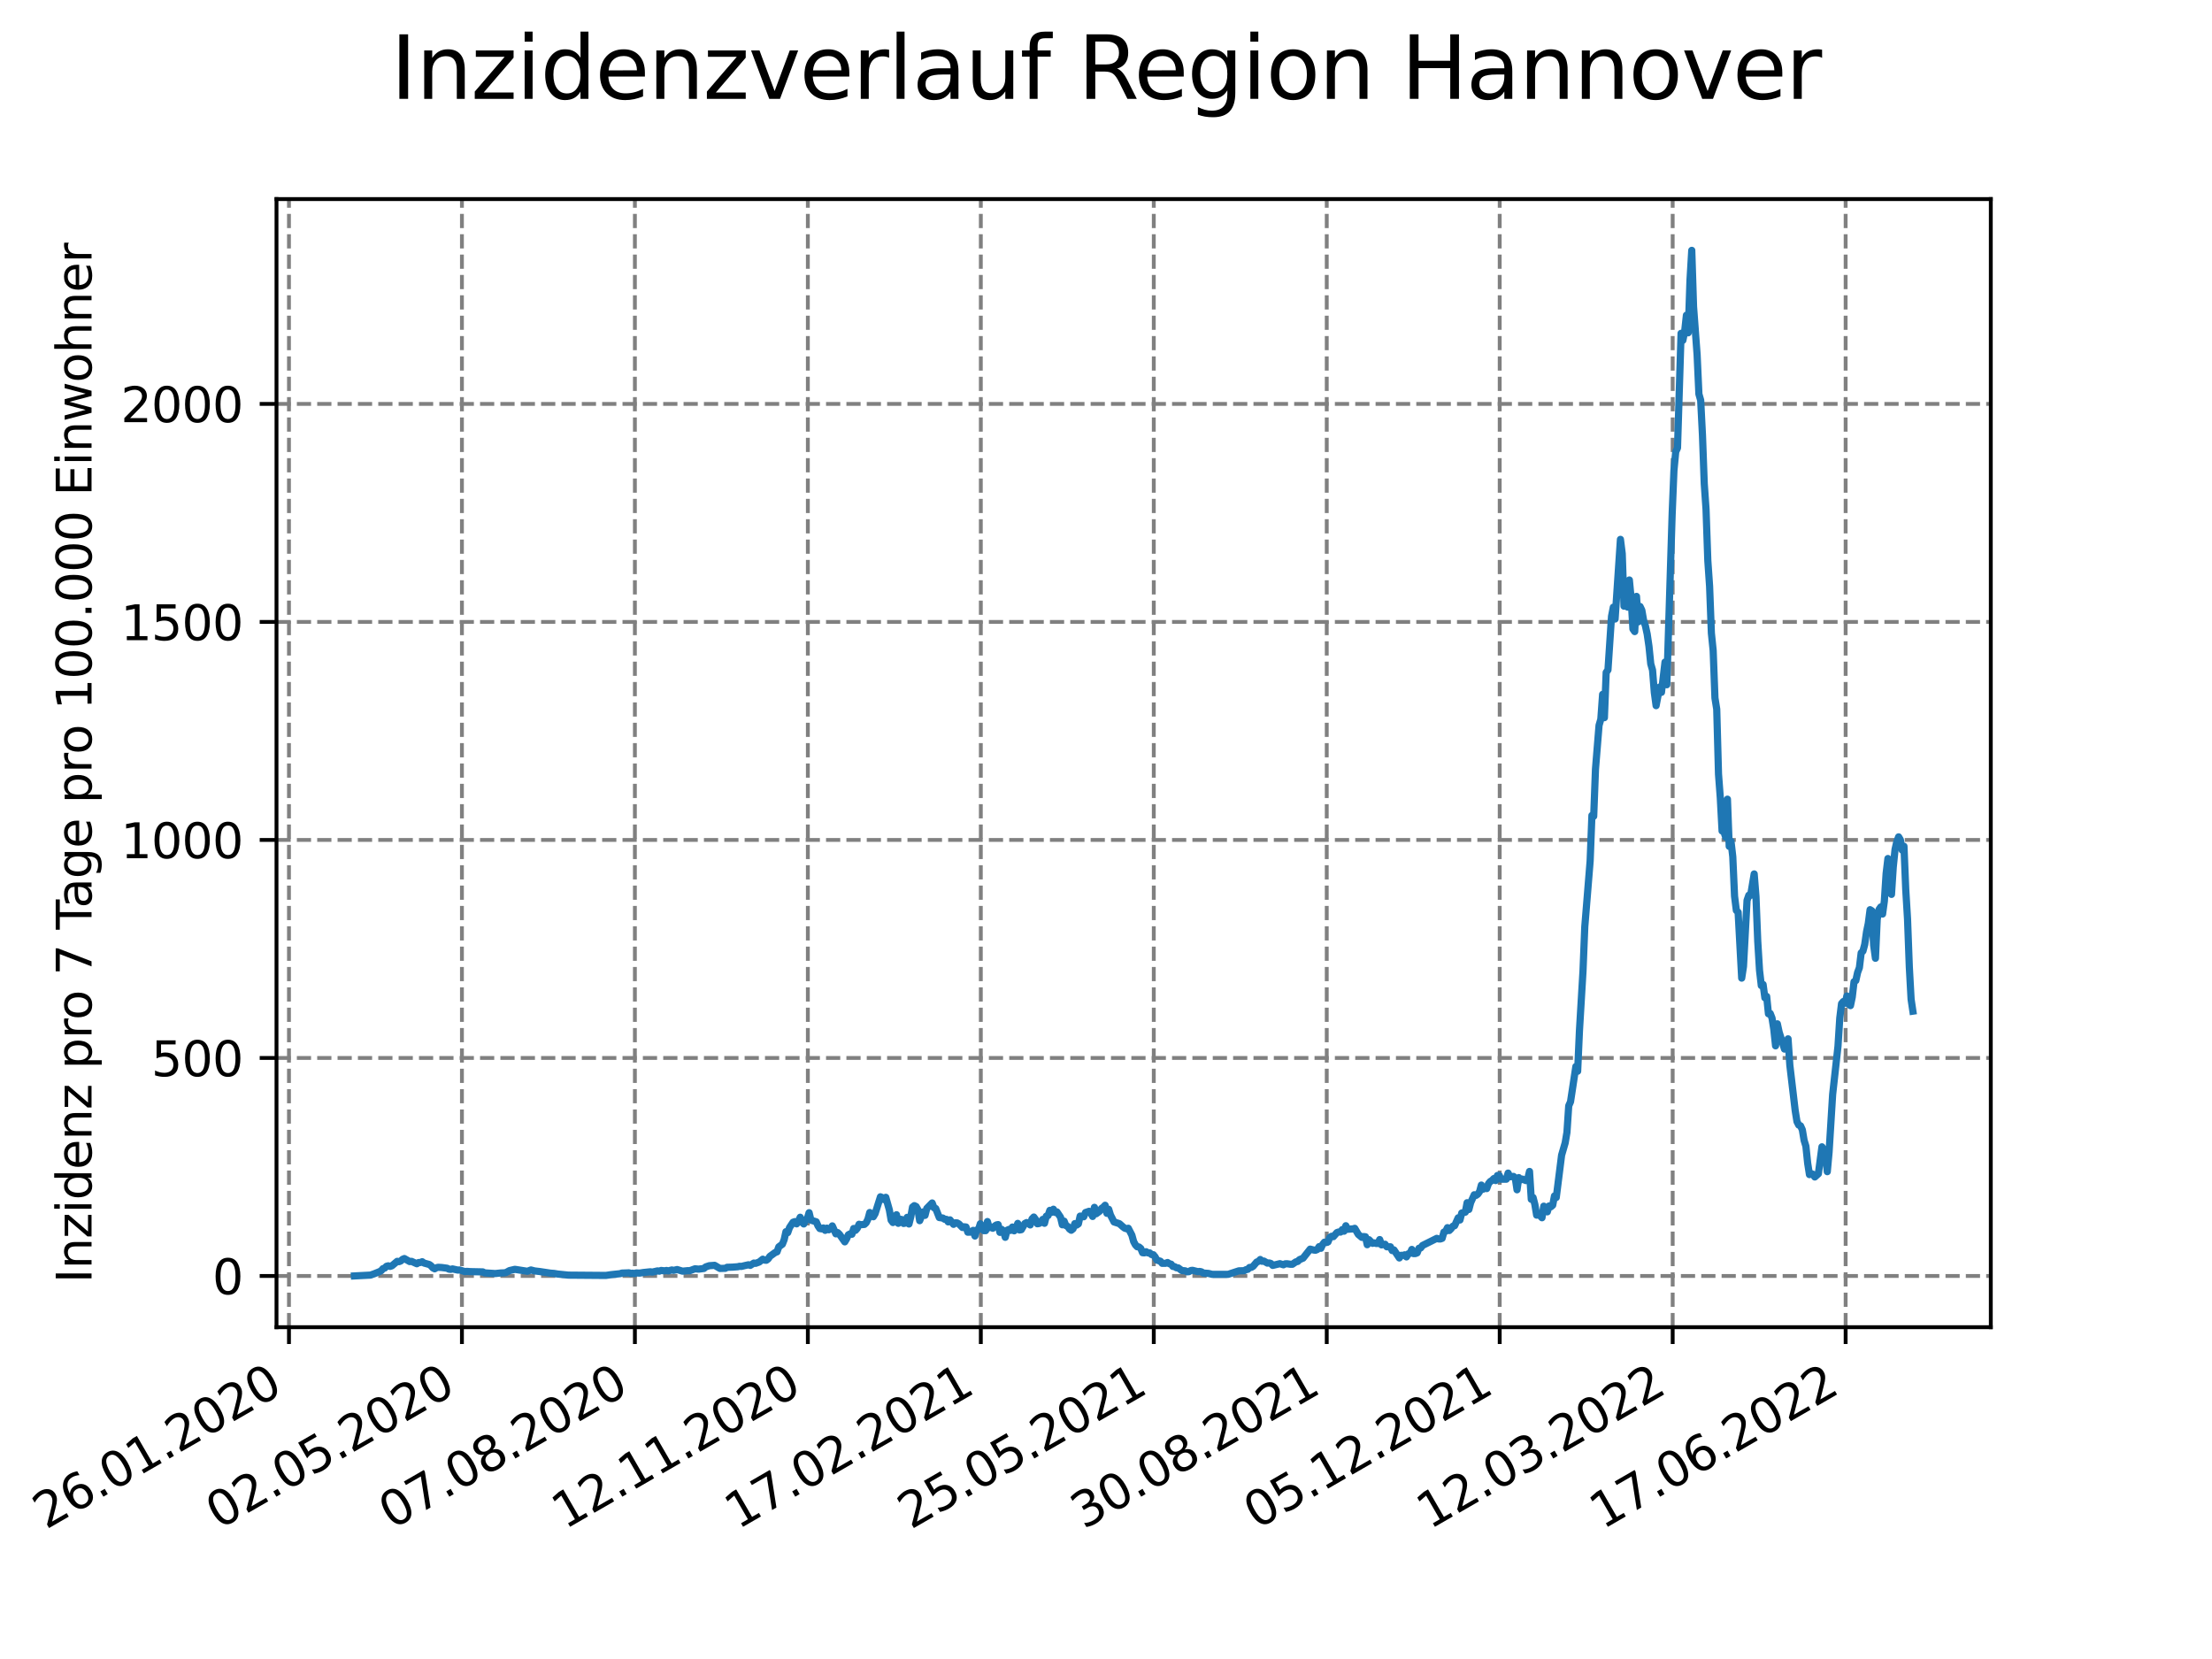 <?xml version="1.0" encoding="utf-8" standalone="no"?>
<!DOCTYPE svg PUBLIC "-//W3C//DTD SVG 1.1//EN"
  "http://www.w3.org/Graphics/SVG/1.1/DTD/svg11.dtd">
<svg xmlns:xlink="http://www.w3.org/1999/xlink" width="460.8pt" height="345.6pt" viewBox="0 0 460.8 345.6" xmlns="http://www.w3.org/2000/svg" version="1.1">
 <defs>
  <style type="text/css">*{stroke-linejoin: round; stroke-linecap: butt}</style>
 </defs>
 <g id="figure_1">
  <g id="patch_1">
   <path d="M 0 345.6 
L 460.8 345.6 
L 460.8 0 
L 0 0 
z
" style="fill: #ffffff"/>
  </g>
  <g id="axes_1">
   <g id="patch_2">
    <path d="M 57.6 276.48 
L 414.72 276.48 
L 414.72 41.472 
L 57.6 41.472 
z
" style="fill: #ffffff"/>
   </g>
   <g id="matplotlib.axis_1">
    <g id="xtick_1">
     <g id="line2d_1">
      <path d="M 60.197 276.48 
L 60.197 41.472 
" clip-path="url(#p6ad4f37c35)" style="fill: none; stroke-dasharray: 2.96,1.28; stroke-dashoffset: 0; stroke: #808080; stroke-width: 0.8"/>
     </g>
     <g id="line2d_2">
      <defs>
       <path id="m80dad4cdf8" d="M 0 0 
L 0 3.5 
" style="stroke: #000000; stroke-width: 0.8"/>
      </defs>
      <g>
       <use xlink:href="#m80dad4cdf8" x="60.197" y="276.48" style="stroke: #000000; stroke-width: 0.8"/>
      </g>
     </g>
     <g id="text_1">
      <!-- 26.01.2020 -->
      <g transform="translate(9.572 318.689)rotate(-30)scale(0.1 -0.1)">
       <defs>
        <path id="DejaVuSans-32" d="M 1228 531 
L 3431 531 
L 3431 0 
L 469 0 
L 469 531 
Q 828 903 1448 1529 
Q 2069 2156 2228 2338 
Q 2531 2678 2651 2914 
Q 2772 3150 2772 3378 
Q 2772 3750 2511 3984 
Q 2250 4219 1831 4219 
Q 1534 4219 1204 4116 
Q 875 4013 500 3803 
L 500 4441 
Q 881 4594 1212 4672 
Q 1544 4750 1819 4750 
Q 2544 4750 2975 4387 
Q 3406 4025 3406 3419 
Q 3406 3131 3298 2873 
Q 3191 2616 2906 2266 
Q 2828 2175 2409 1742 
Q 1991 1309 1228 531 
z
" transform="scale(0.016)"/>
        <path id="DejaVuSans-36" d="M 2113 2584 
Q 1688 2584 1439 2293 
Q 1191 2003 1191 1497 
Q 1191 994 1439 701 
Q 1688 409 2113 409 
Q 2538 409 2786 701 
Q 3034 994 3034 1497 
Q 3034 2003 2786 2293 
Q 2538 2584 2113 2584 
z
M 3366 4563 
L 3366 3988 
Q 3128 4100 2886 4159 
Q 2644 4219 2406 4219 
Q 1781 4219 1451 3797 
Q 1122 3375 1075 2522 
Q 1259 2794 1537 2939 
Q 1816 3084 2150 3084 
Q 2853 3084 3261 2657 
Q 3669 2231 3669 1497 
Q 3669 778 3244 343 
Q 2819 -91 2113 -91 
Q 1303 -91 875 529 
Q 447 1150 447 2328 
Q 447 3434 972 4092 
Q 1497 4750 2381 4750 
Q 2619 4750 2861 4703 
Q 3103 4656 3366 4563 
z
" transform="scale(0.016)"/>
        <path id="DejaVuSans-2e" d="M 684 794 
L 1344 794 
L 1344 0 
L 684 0 
L 684 794 
z
" transform="scale(0.016)"/>
        <path id="DejaVuSans-30" d="M 2034 4250 
Q 1547 4250 1301 3770 
Q 1056 3291 1056 2328 
Q 1056 1369 1301 889 
Q 1547 409 2034 409 
Q 2525 409 2770 889 
Q 3016 1369 3016 2328 
Q 3016 3291 2770 3770 
Q 2525 4250 2034 4250 
z
M 2034 4750 
Q 2819 4750 3233 4129 
Q 3647 3509 3647 2328 
Q 3647 1150 3233 529 
Q 2819 -91 2034 -91 
Q 1250 -91 836 529 
Q 422 1150 422 2328 
Q 422 3509 836 4129 
Q 1250 4750 2034 4750 
z
" transform="scale(0.016)"/>
        <path id="DejaVuSans-31" d="M 794 531 
L 1825 531 
L 1825 4091 
L 703 3866 
L 703 4441 
L 1819 4666 
L 2450 4666 
L 2450 531 
L 3481 531 
L 3481 0 
L 794 0 
L 794 531 
z
" transform="scale(0.016)"/>
       </defs>
       <use xlink:href="#DejaVuSans-32"/>
       <use xlink:href="#DejaVuSans-36" x="63.623"/>
       <use xlink:href="#DejaVuSans-2e" x="127.246"/>
       <use xlink:href="#DejaVuSans-30" x="159.033"/>
       <use xlink:href="#DejaVuSans-31" x="222.656"/>
       <use xlink:href="#DejaVuSans-2e" x="286.279"/>
       <use xlink:href="#DejaVuSans-32" x="318.066"/>
       <use xlink:href="#DejaVuSans-30" x="381.689"/>
       <use xlink:href="#DejaVuSans-32" x="445.312"/>
       <use xlink:href="#DejaVuSans-30" x="508.936"/>
      </g>
     </g>
    </g>
    <g id="xtick_2">
     <g id="line2d_3">
      <path d="M 96.229 276.48 
L 96.229 41.472 
" clip-path="url(#p6ad4f37c35)" style="fill: none; stroke-dasharray: 2.96,1.28; stroke-dashoffset: 0; stroke: #808080; stroke-width: 0.8"/>
     </g>
     <g id="line2d_4">
      <g>
       <use xlink:href="#m80dad4cdf8" x="96.229" y="276.48" style="stroke: #000000; stroke-width: 0.8"/>
      </g>
     </g>
     <g id="text_2">
      <!-- 02.05.2020 -->
      <g transform="translate(45.603 318.689)rotate(-30)scale(0.1 -0.1)">
       <defs>
        <path id="DejaVuSans-35" d="M 691 4666 
L 3169 4666 
L 3169 4134 
L 1269 4134 
L 1269 2991 
Q 1406 3038 1543 3061 
Q 1681 3084 1819 3084 
Q 2600 3084 3056 2656 
Q 3513 2228 3513 1497 
Q 3513 744 3044 326 
Q 2575 -91 1722 -91 
Q 1428 -91 1123 -41 
Q 819 9 494 109 
L 494 744 
Q 775 591 1075 516 
Q 1375 441 1709 441 
Q 2250 441 2565 725 
Q 2881 1009 2881 1497 
Q 2881 1984 2565 2268 
Q 2250 2553 1709 2553 
Q 1456 2553 1204 2497 
Q 953 2441 691 2322 
L 691 4666 
z
" transform="scale(0.016)"/>
       </defs>
       <use xlink:href="#DejaVuSans-30"/>
       <use xlink:href="#DejaVuSans-32" x="63.623"/>
       <use xlink:href="#DejaVuSans-2e" x="127.246"/>
       <use xlink:href="#DejaVuSans-30" x="159.033"/>
       <use xlink:href="#DejaVuSans-35" x="222.656"/>
       <use xlink:href="#DejaVuSans-2e" x="286.279"/>
       <use xlink:href="#DejaVuSans-32" x="318.066"/>
       <use xlink:href="#DejaVuSans-30" x="381.689"/>
       <use xlink:href="#DejaVuSans-32" x="445.312"/>
       <use xlink:href="#DejaVuSans-30" x="508.936"/>
      </g>
     </g>
    </g>
    <g id="xtick_3">
     <g id="line2d_5">
      <path d="M 132.26 276.48 
L 132.26 41.472 
" clip-path="url(#p6ad4f37c35)" style="fill: none; stroke-dasharray: 2.96,1.28; stroke-dashoffset: 0; stroke: #808080; stroke-width: 0.8"/>
     </g>
     <g id="line2d_6">
      <g>
       <use xlink:href="#m80dad4cdf8" x="132.26" y="276.48" style="stroke: #000000; stroke-width: 0.8"/>
      </g>
     </g>
     <g id="text_3">
      <!-- 07.08.2020 -->
      <g transform="translate(81.635 318.689)rotate(-30)scale(0.1 -0.1)">
       <defs>
        <path id="DejaVuSans-37" d="M 525 4666 
L 3525 4666 
L 3525 4397 
L 1831 0 
L 1172 0 
L 2766 4134 
L 525 4134 
L 525 4666 
z
" transform="scale(0.016)"/>
        <path id="DejaVuSans-38" d="M 2034 2216 
Q 1584 2216 1326 1975 
Q 1069 1734 1069 1313 
Q 1069 891 1326 650 
Q 1584 409 2034 409 
Q 2484 409 2743 651 
Q 3003 894 3003 1313 
Q 3003 1734 2745 1975 
Q 2488 2216 2034 2216 
z
M 1403 2484 
Q 997 2584 770 2862 
Q 544 3141 544 3541 
Q 544 4100 942 4425 
Q 1341 4750 2034 4750 
Q 2731 4750 3128 4425 
Q 3525 4100 3525 3541 
Q 3525 3141 3298 2862 
Q 3072 2584 2669 2484 
Q 3125 2378 3379 2068 
Q 3634 1759 3634 1313 
Q 3634 634 3220 271 
Q 2806 -91 2034 -91 
Q 1263 -91 848 271 
Q 434 634 434 1313 
Q 434 1759 690 2068 
Q 947 2378 1403 2484 
z
M 1172 3481 
Q 1172 3119 1398 2916 
Q 1625 2713 2034 2713 
Q 2441 2713 2670 2916 
Q 2900 3119 2900 3481 
Q 2900 3844 2670 4047 
Q 2441 4250 2034 4250 
Q 1625 4250 1398 4047 
Q 1172 3844 1172 3481 
z
" transform="scale(0.016)"/>
       </defs>
       <use xlink:href="#DejaVuSans-30"/>
       <use xlink:href="#DejaVuSans-37" x="63.623"/>
       <use xlink:href="#DejaVuSans-2e" x="127.246"/>
       <use xlink:href="#DejaVuSans-30" x="159.033"/>
       <use xlink:href="#DejaVuSans-38" x="222.656"/>
       <use xlink:href="#DejaVuSans-2e" x="286.279"/>
       <use xlink:href="#DejaVuSans-32" x="318.066"/>
       <use xlink:href="#DejaVuSans-30" x="381.689"/>
       <use xlink:href="#DejaVuSans-32" x="445.312"/>
       <use xlink:href="#DejaVuSans-30" x="508.936"/>
      </g>
     </g>
    </g>
    <g id="xtick_4">
     <g id="line2d_7">
      <path d="M 168.291 276.48 
L 168.291 41.472 
" clip-path="url(#p6ad4f37c35)" style="fill: none; stroke-dasharray: 2.96,1.28; stroke-dashoffset: 0; stroke: #808080; stroke-width: 0.8"/>
     </g>
     <g id="line2d_8">
      <g>
       <use xlink:href="#m80dad4cdf8" x="168.291" y="276.48" style="stroke: #000000; stroke-width: 0.8"/>
      </g>
     </g>
     <g id="text_4">
      <!-- 12.11.2020 -->
      <g transform="translate(117.666 318.689)rotate(-30)scale(0.1 -0.1)">
       <use xlink:href="#DejaVuSans-31"/>
       <use xlink:href="#DejaVuSans-32" x="63.623"/>
       <use xlink:href="#DejaVuSans-2e" x="127.246"/>
       <use xlink:href="#DejaVuSans-31" x="159.033"/>
       <use xlink:href="#DejaVuSans-31" x="222.656"/>
       <use xlink:href="#DejaVuSans-2e" x="286.279"/>
       <use xlink:href="#DejaVuSans-32" x="318.066"/>
       <use xlink:href="#DejaVuSans-30" x="381.689"/>
       <use xlink:href="#DejaVuSans-32" x="445.312"/>
       <use xlink:href="#DejaVuSans-30" x="508.936"/>
      </g>
     </g>
    </g>
    <g id="xtick_5">
     <g id="line2d_9">
      <path d="M 204.323 276.48 
L 204.323 41.472 
" clip-path="url(#p6ad4f37c35)" style="fill: none; stroke-dasharray: 2.96,1.28; stroke-dashoffset: 0; stroke: #808080; stroke-width: 0.8"/>
     </g>
     <g id="line2d_10">
      <g>
       <use xlink:href="#m80dad4cdf8" x="204.323" y="276.48" style="stroke: #000000; stroke-width: 0.8"/>
      </g>
     </g>
     <g id="text_5">
      <!-- 17.02.2021 -->
      <g transform="translate(153.698 318.689)rotate(-30)scale(0.1 -0.1)">
       <use xlink:href="#DejaVuSans-31"/>
       <use xlink:href="#DejaVuSans-37" x="63.623"/>
       <use xlink:href="#DejaVuSans-2e" x="127.246"/>
       <use xlink:href="#DejaVuSans-30" x="159.033"/>
       <use xlink:href="#DejaVuSans-32" x="222.656"/>
       <use xlink:href="#DejaVuSans-2e" x="286.279"/>
       <use xlink:href="#DejaVuSans-32" x="318.066"/>
       <use xlink:href="#DejaVuSans-30" x="381.689"/>
       <use xlink:href="#DejaVuSans-32" x="445.312"/>
       <use xlink:href="#DejaVuSans-31" x="508.936"/>
      </g>
     </g>
    </g>
    <g id="xtick_6">
     <g id="line2d_11">
      <path d="M 240.354 276.48 
L 240.354 41.472 
" clip-path="url(#p6ad4f37c35)" style="fill: none; stroke-dasharray: 2.96,1.28; stroke-dashoffset: 0; stroke: #808080; stroke-width: 0.8"/>
     </g>
     <g id="line2d_12">
      <g>
       <use xlink:href="#m80dad4cdf8" x="240.354" y="276.48" style="stroke: #000000; stroke-width: 0.8"/>
      </g>
     </g>
     <g id="text_6">
      <!-- 25.05.2021 -->
      <g transform="translate(189.729 318.689)rotate(-30)scale(0.1 -0.1)">
       <use xlink:href="#DejaVuSans-32"/>
       <use xlink:href="#DejaVuSans-35" x="63.623"/>
       <use xlink:href="#DejaVuSans-2e" x="127.246"/>
       <use xlink:href="#DejaVuSans-30" x="159.033"/>
       <use xlink:href="#DejaVuSans-35" x="222.656"/>
       <use xlink:href="#DejaVuSans-2e" x="286.279"/>
       <use xlink:href="#DejaVuSans-32" x="318.066"/>
       <use xlink:href="#DejaVuSans-30" x="381.689"/>
       <use xlink:href="#DejaVuSans-32" x="445.312"/>
       <use xlink:href="#DejaVuSans-31" x="508.936"/>
      </g>
     </g>
    </g>
    <g id="xtick_7">
     <g id="line2d_13">
      <path d="M 276.386 276.48 
L 276.386 41.472 
" clip-path="url(#p6ad4f37c35)" style="fill: none; stroke-dasharray: 2.96,1.28; stroke-dashoffset: 0; stroke: #808080; stroke-width: 0.8"/>
     </g>
     <g id="line2d_14">
      <g>
       <use xlink:href="#m80dad4cdf8" x="276.386" y="276.48" style="stroke: #000000; stroke-width: 0.8"/>
      </g>
     </g>
     <g id="text_7">
      <!-- 30.08.2021 -->
      <g transform="translate(225.761 318.689)rotate(-30)scale(0.1 -0.1)">
       <defs>
        <path id="DejaVuSans-33" d="M 2597 2516 
Q 3050 2419 3304 2112 
Q 3559 1806 3559 1356 
Q 3559 666 3084 287 
Q 2609 -91 1734 -91 
Q 1441 -91 1130 -33 
Q 819 25 488 141 
L 488 750 
Q 750 597 1062 519 
Q 1375 441 1716 441 
Q 2309 441 2620 675 
Q 2931 909 2931 1356 
Q 2931 1769 2642 2001 
Q 2353 2234 1838 2234 
L 1294 2234 
L 1294 2753 
L 1863 2753 
Q 2328 2753 2575 2939 
Q 2822 3125 2822 3475 
Q 2822 3834 2567 4026 
Q 2313 4219 1838 4219 
Q 1578 4219 1281 4162 
Q 984 4106 628 3988 
L 628 4550 
Q 988 4650 1302 4700 
Q 1616 4750 1894 4750 
Q 2613 4750 3031 4423 
Q 3450 4097 3450 3541 
Q 3450 3153 3228 2886 
Q 3006 2619 2597 2516 
z
" transform="scale(0.016)"/>
       </defs>
       <use xlink:href="#DejaVuSans-33"/>
       <use xlink:href="#DejaVuSans-30" x="63.623"/>
       <use xlink:href="#DejaVuSans-2e" x="127.246"/>
       <use xlink:href="#DejaVuSans-30" x="159.033"/>
       <use xlink:href="#DejaVuSans-38" x="222.656"/>
       <use xlink:href="#DejaVuSans-2e" x="286.279"/>
       <use xlink:href="#DejaVuSans-32" x="318.066"/>
       <use xlink:href="#DejaVuSans-30" x="381.689"/>
       <use xlink:href="#DejaVuSans-32" x="445.312"/>
       <use xlink:href="#DejaVuSans-31" x="508.936"/>
      </g>
     </g>
    </g>
    <g id="xtick_8">
     <g id="line2d_15">
      <path d="M 312.417 276.48 
L 312.417 41.472 
" clip-path="url(#p6ad4f37c35)" style="fill: none; stroke-dasharray: 2.96,1.28; stroke-dashoffset: 0; stroke: #808080; stroke-width: 0.8"/>
     </g>
     <g id="line2d_16">
      <g>
       <use xlink:href="#m80dad4cdf8" x="312.417" y="276.48" style="stroke: #000000; stroke-width: 0.8"/>
      </g>
     </g>
     <g id="text_8">
      <!-- 05.12.2021 -->
      <g transform="translate(261.792 318.689)rotate(-30)scale(0.1 -0.1)">
       <use xlink:href="#DejaVuSans-30"/>
       <use xlink:href="#DejaVuSans-35" x="63.623"/>
       <use xlink:href="#DejaVuSans-2e" x="127.246"/>
       <use xlink:href="#DejaVuSans-31" x="159.033"/>
       <use xlink:href="#DejaVuSans-32" x="222.656"/>
       <use xlink:href="#DejaVuSans-2e" x="286.279"/>
       <use xlink:href="#DejaVuSans-32" x="318.066"/>
       <use xlink:href="#DejaVuSans-30" x="381.689"/>
       <use xlink:href="#DejaVuSans-32" x="445.312"/>
       <use xlink:href="#DejaVuSans-31" x="508.936"/>
      </g>
     </g>
    </g>
    <g id="xtick_9">
     <g id="line2d_17">
      <path d="M 348.449 276.48 
L 348.449 41.472 
" clip-path="url(#p6ad4f37c35)" style="fill: none; stroke-dasharray: 2.96,1.28; stroke-dashoffset: 0; stroke: #808080; stroke-width: 0.8"/>
     </g>
     <g id="line2d_18">
      <g>
       <use xlink:href="#m80dad4cdf8" x="348.449" y="276.48" style="stroke: #000000; stroke-width: 0.8"/>
      </g>
     </g>
     <g id="text_9">
      <!-- 12.03.2022 -->
      <g transform="translate(297.824 318.689)rotate(-30)scale(0.1 -0.1)">
       <use xlink:href="#DejaVuSans-31"/>
       <use xlink:href="#DejaVuSans-32" x="63.623"/>
       <use xlink:href="#DejaVuSans-2e" x="127.246"/>
       <use xlink:href="#DejaVuSans-30" x="159.033"/>
       <use xlink:href="#DejaVuSans-33" x="222.656"/>
       <use xlink:href="#DejaVuSans-2e" x="286.279"/>
       <use xlink:href="#DejaVuSans-32" x="318.066"/>
       <use xlink:href="#DejaVuSans-30" x="381.689"/>
       <use xlink:href="#DejaVuSans-32" x="445.312"/>
       <use xlink:href="#DejaVuSans-32" x="508.936"/>
      </g>
     </g>
    </g>
    <g id="xtick_10">
     <g id="line2d_19">
      <path d="M 384.48 276.48 
L 384.48 41.472 
" clip-path="url(#p6ad4f37c35)" style="fill: none; stroke-dasharray: 2.96,1.28; stroke-dashoffset: 0; stroke: #808080; stroke-width: 0.8"/>
     </g>
     <g id="line2d_20">
      <g>
       <use xlink:href="#m80dad4cdf8" x="384.48" y="276.48" style="stroke: #000000; stroke-width: 0.8"/>
      </g>
     </g>
     <g id="text_10">
      <!-- 17.06.2022 -->
      <g transform="translate(333.855 318.689)rotate(-30)scale(0.1 -0.1)">
       <use xlink:href="#DejaVuSans-31"/>
       <use xlink:href="#DejaVuSans-37" x="63.623"/>
       <use xlink:href="#DejaVuSans-2e" x="127.246"/>
       <use xlink:href="#DejaVuSans-30" x="159.033"/>
       <use xlink:href="#DejaVuSans-36" x="222.656"/>
       <use xlink:href="#DejaVuSans-2e" x="286.279"/>
       <use xlink:href="#DejaVuSans-32" x="318.066"/>
       <use xlink:href="#DejaVuSans-30" x="381.689"/>
       <use xlink:href="#DejaVuSans-32" x="445.312"/>
       <use xlink:href="#DejaVuSans-32" x="508.936"/>
      </g>
     </g>
    </g>
   </g>
   <g id="matplotlib.axis_2">
    <g id="ytick_1">
     <g id="line2d_21">
      <path d="M 57.6 265.806 
L 414.72 265.806 
" clip-path="url(#p6ad4f37c35)" style="fill: none; stroke-dasharray: 2.96,1.28; stroke-dashoffset: 0; stroke: #808080; stroke-width: 0.8"/>
     </g>
     <g id="line2d_22">
      <defs>
       <path id="md958398241" d="M 0 0 
L -3.5 0 
" style="stroke: #000000; stroke-width: 0.8"/>
      </defs>
      <g>
       <use xlink:href="#md958398241" x="57.6" y="265.806" style="stroke: #000000; stroke-width: 0.8"/>
      </g>
     </g>
     <g id="text_11">
      <!-- 0 -->
      <g transform="translate(44.237 269.605)scale(0.1 -0.1)">
       <use xlink:href="#DejaVuSans-30"/>
      </g>
     </g>
    </g>
    <g id="ytick_2">
     <g id="line2d_23">
      <path d="M 57.6 220.391 
L 414.72 220.391 
" clip-path="url(#p6ad4f37c35)" style="fill: none; stroke-dasharray: 2.96,1.28; stroke-dashoffset: 0; stroke: #808080; stroke-width: 0.8"/>
     </g>
     <g id="line2d_24">
      <g>
       <use xlink:href="#md958398241" x="57.6" y="220.391" style="stroke: #000000; stroke-width: 0.8"/>
      </g>
     </g>
     <g id="text_12">
      <!-- 500 -->
      <g transform="translate(31.512 224.19)scale(0.1 -0.1)">
       <use xlink:href="#DejaVuSans-35"/>
       <use xlink:href="#DejaVuSans-30" x="63.623"/>
       <use xlink:href="#DejaVuSans-30" x="127.246"/>
      </g>
     </g>
    </g>
    <g id="ytick_3">
     <g id="line2d_25">
      <path d="M 57.6 174.976 
L 414.72 174.976 
" clip-path="url(#p6ad4f37c35)" style="fill: none; stroke-dasharray: 2.96,1.28; stroke-dashoffset: 0; stroke: #808080; stroke-width: 0.8"/>
     </g>
     <g id="line2d_26">
      <g>
       <use xlink:href="#md958398241" x="57.6" y="174.976" style="stroke: #000000; stroke-width: 0.8"/>
      </g>
     </g>
     <g id="text_13">
      <!-- 1000 -->
      <g transform="translate(25.15 178.776)scale(0.1 -0.1)">
       <use xlink:href="#DejaVuSans-31"/>
       <use xlink:href="#DejaVuSans-30" x="63.623"/>
       <use xlink:href="#DejaVuSans-30" x="127.246"/>
       <use xlink:href="#DejaVuSans-30" x="190.869"/>
      </g>
     </g>
    </g>
    <g id="ytick_4">
     <g id="line2d_27">
      <path d="M 57.6 129.562 
L 414.72 129.562 
" clip-path="url(#p6ad4f37c35)" style="fill: none; stroke-dasharray: 2.96,1.28; stroke-dashoffset: 0; stroke: #808080; stroke-width: 0.8"/>
     </g>
     <g id="line2d_28">
      <g>
       <use xlink:href="#md958398241" x="57.6" y="129.562" style="stroke: #000000; stroke-width: 0.8"/>
      </g>
     </g>
     <g id="text_14">
      <!-- 1500 -->
      <g transform="translate(25.15 133.361)scale(0.1 -0.1)">
       <use xlink:href="#DejaVuSans-31"/>
       <use xlink:href="#DejaVuSans-35" x="63.623"/>
       <use xlink:href="#DejaVuSans-30" x="127.246"/>
       <use xlink:href="#DejaVuSans-30" x="190.869"/>
      </g>
     </g>
    </g>
    <g id="ytick_5">
     <g id="line2d_29">
      <path d="M 57.6 84.147 
L 414.72 84.147 
" clip-path="url(#p6ad4f37c35)" style="fill: none; stroke-dasharray: 2.96,1.28; stroke-dashoffset: 0; stroke: #808080; stroke-width: 0.8"/>
     </g>
     <g id="line2d_30">
      <g>
       <use xlink:href="#md958398241" x="57.6" y="84.147" style="stroke: #000000; stroke-width: 0.8"/>
      </g>
     </g>
     <g id="text_15">
      <!-- 2000 -->
      <g transform="translate(25.15 87.946)scale(0.1 -0.1)">
       <use xlink:href="#DejaVuSans-32"/>
       <use xlink:href="#DejaVuSans-30" x="63.623"/>
       <use xlink:href="#DejaVuSans-30" x="127.246"/>
       <use xlink:href="#DejaVuSans-30" x="190.869"/>
      </g>
     </g>
    </g>
    <g id="text_16">
     <!-- Inzidenz pro 7 Tage pro 100.000 Einwohner -->
     <g transform="translate(19.07 267.301)rotate(-90)scale(0.1 -0.1)">
      <defs>
       <path id="DejaVuSans-49" d="M 628 4666 
L 1259 4666 
L 1259 0 
L 628 0 
L 628 4666 
z
" transform="scale(0.016)"/>
       <path id="DejaVuSans-6e" d="M 3513 2113 
L 3513 0 
L 2938 0 
L 2938 2094 
Q 2938 2591 2744 2837 
Q 2550 3084 2163 3084 
Q 1697 3084 1428 2787 
Q 1159 2491 1159 1978 
L 1159 0 
L 581 0 
L 581 3500 
L 1159 3500 
L 1159 2956 
Q 1366 3272 1645 3428 
Q 1925 3584 2291 3584 
Q 2894 3584 3203 3211 
Q 3513 2838 3513 2113 
z
" transform="scale(0.016)"/>
       <path id="DejaVuSans-7a" d="M 353 3500 
L 3084 3500 
L 3084 2975 
L 922 459 
L 3084 459 
L 3084 0 
L 275 0 
L 275 525 
L 2438 3041 
L 353 3041 
L 353 3500 
z
" transform="scale(0.016)"/>
       <path id="DejaVuSans-69" d="M 603 3500 
L 1178 3500 
L 1178 0 
L 603 0 
L 603 3500 
z
M 603 4863 
L 1178 4863 
L 1178 4134 
L 603 4134 
L 603 4863 
z
" transform="scale(0.016)"/>
       <path id="DejaVuSans-64" d="M 2906 2969 
L 2906 4863 
L 3481 4863 
L 3481 0 
L 2906 0 
L 2906 525 
Q 2725 213 2448 61 
Q 2172 -91 1784 -91 
Q 1150 -91 751 415 
Q 353 922 353 1747 
Q 353 2572 751 3078 
Q 1150 3584 1784 3584 
Q 2172 3584 2448 3432 
Q 2725 3281 2906 2969 
z
M 947 1747 
Q 947 1113 1208 752 
Q 1469 391 1925 391 
Q 2381 391 2643 752 
Q 2906 1113 2906 1747 
Q 2906 2381 2643 2742 
Q 2381 3103 1925 3103 
Q 1469 3103 1208 2742 
Q 947 2381 947 1747 
z
" transform="scale(0.016)"/>
       <path id="DejaVuSans-65" d="M 3597 1894 
L 3597 1613 
L 953 1613 
Q 991 1019 1311 708 
Q 1631 397 2203 397 
Q 2534 397 2845 478 
Q 3156 559 3463 722 
L 3463 178 
Q 3153 47 2828 -22 
Q 2503 -91 2169 -91 
Q 1331 -91 842 396 
Q 353 884 353 1716 
Q 353 2575 817 3079 
Q 1281 3584 2069 3584 
Q 2775 3584 3186 3129 
Q 3597 2675 3597 1894 
z
M 3022 2063 
Q 3016 2534 2758 2815 
Q 2500 3097 2075 3097 
Q 1594 3097 1305 2825 
Q 1016 2553 972 2059 
L 3022 2063 
z
" transform="scale(0.016)"/>
       <path id="DejaVuSans-20" transform="scale(0.016)"/>
       <path id="DejaVuSans-70" d="M 1159 525 
L 1159 -1331 
L 581 -1331 
L 581 3500 
L 1159 3500 
L 1159 2969 
Q 1341 3281 1617 3432 
Q 1894 3584 2278 3584 
Q 2916 3584 3314 3078 
Q 3713 2572 3713 1747 
Q 3713 922 3314 415 
Q 2916 -91 2278 -91 
Q 1894 -91 1617 61 
Q 1341 213 1159 525 
z
M 3116 1747 
Q 3116 2381 2855 2742 
Q 2594 3103 2138 3103 
Q 1681 3103 1420 2742 
Q 1159 2381 1159 1747 
Q 1159 1113 1420 752 
Q 1681 391 2138 391 
Q 2594 391 2855 752 
Q 3116 1113 3116 1747 
z
" transform="scale(0.016)"/>
       <path id="DejaVuSans-72" d="M 2631 2963 
Q 2534 3019 2420 3045 
Q 2306 3072 2169 3072 
Q 1681 3072 1420 2755 
Q 1159 2438 1159 1844 
L 1159 0 
L 581 0 
L 581 3500 
L 1159 3500 
L 1159 2956 
Q 1341 3275 1631 3429 
Q 1922 3584 2338 3584 
Q 2397 3584 2469 3576 
Q 2541 3569 2628 3553 
L 2631 2963 
z
" transform="scale(0.016)"/>
       <path id="DejaVuSans-6f" d="M 1959 3097 
Q 1497 3097 1228 2736 
Q 959 2375 959 1747 
Q 959 1119 1226 758 
Q 1494 397 1959 397 
Q 2419 397 2687 759 
Q 2956 1122 2956 1747 
Q 2956 2369 2687 2733 
Q 2419 3097 1959 3097 
z
M 1959 3584 
Q 2709 3584 3137 3096 
Q 3566 2609 3566 1747 
Q 3566 888 3137 398 
Q 2709 -91 1959 -91 
Q 1206 -91 779 398 
Q 353 888 353 1747 
Q 353 2609 779 3096 
Q 1206 3584 1959 3584 
z
" transform="scale(0.016)"/>
       <path id="DejaVuSans-54" d="M -19 4666 
L 3928 4666 
L 3928 4134 
L 2272 4134 
L 2272 0 
L 1638 0 
L 1638 4134 
L -19 4134 
L -19 4666 
z
" transform="scale(0.016)"/>
       <path id="DejaVuSans-61" d="M 2194 1759 
Q 1497 1759 1228 1600 
Q 959 1441 959 1056 
Q 959 750 1161 570 
Q 1363 391 1709 391 
Q 2188 391 2477 730 
Q 2766 1069 2766 1631 
L 2766 1759 
L 2194 1759 
z
M 3341 1997 
L 3341 0 
L 2766 0 
L 2766 531 
Q 2569 213 2275 61 
Q 1981 -91 1556 -91 
Q 1019 -91 701 211 
Q 384 513 384 1019 
Q 384 1609 779 1909 
Q 1175 2209 1959 2209 
L 2766 2209 
L 2766 2266 
Q 2766 2663 2505 2880 
Q 2244 3097 1772 3097 
Q 1472 3097 1187 3025 
Q 903 2953 641 2809 
L 641 3341 
Q 956 3463 1253 3523 
Q 1550 3584 1831 3584 
Q 2591 3584 2966 3190 
Q 3341 2797 3341 1997 
z
" transform="scale(0.016)"/>
       <path id="DejaVuSans-67" d="M 2906 1791 
Q 2906 2416 2648 2759 
Q 2391 3103 1925 3103 
Q 1463 3103 1205 2759 
Q 947 2416 947 1791 
Q 947 1169 1205 825 
Q 1463 481 1925 481 
Q 2391 481 2648 825 
Q 2906 1169 2906 1791 
z
M 3481 434 
Q 3481 -459 3084 -895 
Q 2688 -1331 1869 -1331 
Q 1566 -1331 1297 -1286 
Q 1028 -1241 775 -1147 
L 775 -588 
Q 1028 -725 1275 -790 
Q 1522 -856 1778 -856 
Q 2344 -856 2625 -561 
Q 2906 -266 2906 331 
L 2906 616 
Q 2728 306 2450 153 
Q 2172 0 1784 0 
Q 1141 0 747 490 
Q 353 981 353 1791 
Q 353 2603 747 3093 
Q 1141 3584 1784 3584 
Q 2172 3584 2450 3431 
Q 2728 3278 2906 2969 
L 2906 3500 
L 3481 3500 
L 3481 434 
z
" transform="scale(0.016)"/>
       <path id="DejaVuSans-45" d="M 628 4666 
L 3578 4666 
L 3578 4134 
L 1259 4134 
L 1259 2753 
L 3481 2753 
L 3481 2222 
L 1259 2222 
L 1259 531 
L 3634 531 
L 3634 0 
L 628 0 
L 628 4666 
z
" transform="scale(0.016)"/>
       <path id="DejaVuSans-77" d="M 269 3500 
L 844 3500 
L 1563 769 
L 2278 3500 
L 2956 3500 
L 3675 769 
L 4391 3500 
L 4966 3500 
L 4050 0 
L 3372 0 
L 2619 2869 
L 1863 0 
L 1184 0 
L 269 3500 
z
" transform="scale(0.016)"/>
       <path id="DejaVuSans-68" d="M 3513 2113 
L 3513 0 
L 2938 0 
L 2938 2094 
Q 2938 2591 2744 2837 
Q 2550 3084 2163 3084 
Q 1697 3084 1428 2787 
Q 1159 2491 1159 1978 
L 1159 0 
L 581 0 
L 581 4863 
L 1159 4863 
L 1159 2956 
Q 1366 3272 1645 3428 
Q 1925 3584 2291 3584 
Q 2894 3584 3203 3211 
Q 3513 2838 3513 2113 
z
" transform="scale(0.016)"/>
      </defs>
      <use xlink:href="#DejaVuSans-49"/>
      <use xlink:href="#DejaVuSans-6e" x="29.492"/>
      <use xlink:href="#DejaVuSans-7a" x="92.871"/>
      <use xlink:href="#DejaVuSans-69" x="145.361"/>
      <use xlink:href="#DejaVuSans-64" x="173.145"/>
      <use xlink:href="#DejaVuSans-65" x="236.621"/>
      <use xlink:href="#DejaVuSans-6e" x="298.145"/>
      <use xlink:href="#DejaVuSans-7a" x="361.523"/>
      <use xlink:href="#DejaVuSans-20" x="414.014"/>
      <use xlink:href="#DejaVuSans-70" x="445.801"/>
      <use xlink:href="#DejaVuSans-72" x="509.277"/>
      <use xlink:href="#DejaVuSans-6f" x="548.141"/>
      <use xlink:href="#DejaVuSans-20" x="609.322"/>
      <use xlink:href="#DejaVuSans-37" x="641.109"/>
      <use xlink:href="#DejaVuSans-20" x="704.732"/>
      <use xlink:href="#DejaVuSans-54" x="736.52"/>
      <use xlink:href="#DejaVuSans-61" x="781.104"/>
      <use xlink:href="#DejaVuSans-67" x="842.383"/>
      <use xlink:href="#DejaVuSans-65" x="905.859"/>
      <use xlink:href="#DejaVuSans-20" x="967.383"/>
      <use xlink:href="#DejaVuSans-70" x="999.17"/>
      <use xlink:href="#DejaVuSans-72" x="1062.646"/>
      <use xlink:href="#DejaVuSans-6f" x="1101.51"/>
      <use xlink:href="#DejaVuSans-20" x="1162.691"/>
      <use xlink:href="#DejaVuSans-31" x="1194.479"/>
      <use xlink:href="#DejaVuSans-30" x="1258.102"/>
      <use xlink:href="#DejaVuSans-30" x="1321.725"/>
      <use xlink:href="#DejaVuSans-2e" x="1385.348"/>
      <use xlink:href="#DejaVuSans-30" x="1417.135"/>
      <use xlink:href="#DejaVuSans-30" x="1480.758"/>
      <use xlink:href="#DejaVuSans-30" x="1544.381"/>
      <use xlink:href="#DejaVuSans-20" x="1608.004"/>
      <use xlink:href="#DejaVuSans-45" x="1639.791"/>
      <use xlink:href="#DejaVuSans-69" x="1702.975"/>
      <use xlink:href="#DejaVuSans-6e" x="1730.758"/>
      <use xlink:href="#DejaVuSans-77" x="1794.137"/>
      <use xlink:href="#DejaVuSans-6f" x="1875.924"/>
      <use xlink:href="#DejaVuSans-68" x="1937.105"/>
      <use xlink:href="#DejaVuSans-6e" x="2000.484"/>
      <use xlink:href="#DejaVuSans-65" x="2063.863"/>
      <use xlink:href="#DejaVuSans-72" x="2125.387"/>
     </g>
    </g>
   </g>
   <g id="line2d_31">
    <path d="M 73.833 265.798 
L 77.176 265.625 
L 77.919 265.366 
L 79.033 264.919 
L 79.405 264.715 
L 79.776 264.283 
L 80.148 264.165 
L 80.519 263.788 
L 80.89 263.694 
L 81.262 263.812 
L 81.633 263.694 
L 82.748 262.76 
L 83.119 262.823 
L 83.491 262.682 
L 83.862 262.336 
L 84.234 262.179 
L 85.348 262.807 
L 85.719 262.76 
L 86.834 263.262 
L 87.205 263.011 
L 87.577 263.011 
L 87.948 262.839 
L 88.32 263.113 
L 89.434 263.419 
L 89.805 263.694 
L 90.177 264.126 
L 90.548 264.314 
L 90.92 264.087 
L 91.291 264 
L 92.034 264.047 
L 93.149 264.196 
L 93.52 264.393 
L 93.891 264.432 
L 94.263 264.338 
L 95.377 264.581 
L 95.749 264.558 
L 96.863 264.903 
L 97.235 264.848 
L 97.978 264.903 
L 100.578 264.958 
L 100.949 265.162 
L 103.178 265.303 
L 104.292 265.186 
L 105.035 265.154 
L 105.407 265.091 
L 106.15 264.683 
L 107.264 264.424 
L 109.864 264.832 
L 110.607 264.558 
L 111.35 264.754 
L 112.464 264.887 
L 114.693 265.225 
L 115.436 265.28 
L 116.179 265.405 
L 118.408 265.633 
L 126.208 265.696 
L 127.323 265.531 
L 129.18 265.335 
L 129.551 265.209 
L 130.666 265.17 
L 131.037 265.146 
L 131.409 265.288 
L 131.78 265.225 
L 132.152 265.311 
L 132.523 265.178 
L 133.266 265.209 
L 134.009 265.091 
L 135.495 264.934 
L 135.866 265.005 
L 136.981 264.746 
L 137.352 264.809 
L 137.724 264.66 
L 138.466 264.738 
L 138.838 264.66 
L 139.209 264.754 
L 139.952 264.558 
L 140.324 264.644 
L 141.067 264.471 
L 142.181 264.809 
L 143.295 264.699 
L 143.667 264.722 
L 144.781 264.314 
L 145.524 264.385 
L 146.639 264.244 
L 147.01 263.922 
L 147.753 263.671 
L 148.867 263.592 
L 149.982 264.244 
L 150.725 264.22 
L 151.096 264.212 
L 151.468 264 
L 152.582 263.969 
L 153.696 263.883 
L 154.068 263.788 
L 154.439 263.82 
L 155.182 263.639 
L 155.925 263.474 
L 156.296 263.6 
L 157.039 263.121 
L 157.411 263.176 
L 158.154 262.909 
L 158.897 262.313 
L 159.268 262.509 
L 159.64 262.532 
L 160.011 262.258 
L 160.383 261.716 
L 161.497 260.907 
L 161.868 260.782 
L 162.24 259.738 
L 162.983 259.188 
L 163.354 258.246 
L 163.726 256.582 
L 164.097 256.786 
L 164.469 255.727 
L 165.211 254.612 
L 165.583 254.486 
L 165.954 254.95 
L 166.326 254.4 
L 166.697 253.576 
L 167.069 254.62 
L 167.44 254.973 
L 167.812 254.149 
L 168.183 253.796 
L 168.555 252.626 
L 168.926 254.18 
L 170.04 254.526 
L 170.412 255.381 
L 170.783 255.931 
L 171.155 255.994 
L 171.526 255.805 
L 171.898 256.308 
L 172.269 255.844 
L 172.641 256.19 
L 173.012 255.97 
L 173.384 255.373 
L 174.126 257.03 
L 174.498 256.771 
L 174.869 257.124 
L 175.984 258.702 
L 176.355 258.082 
L 176.727 257.234 
L 177.098 257.03 
L 177.47 257.116 
L 177.841 255.915 
L 178.213 256.308 
L 178.584 255.892 
L 178.955 255.036 
L 179.327 255.13 
L 180.07 255.067 
L 180.441 254.722 
L 180.813 253.961 
L 181.184 252.587 
L 181.556 253.262 
L 181.927 253.474 
L 182.299 252.83 
L 183.413 249.314 
L 183.784 249.478 
L 184.156 249.894 
L 184.527 249.423 
L 185.27 252.053 
L 185.642 254.196 
L 186.013 254.675 
L 186.385 254.369 
L 186.756 253.05 
L 187.128 254.84 
L 187.499 253.984 
L 187.87 254.055 
L 188.242 254.871 
L 188.613 254.785 
L 188.985 253.592 
L 189.356 254.981 
L 189.728 253.497 
L 190.099 251.449 
L 190.471 251.158 
L 190.842 251.339 
L 191.214 251.982 
L 191.585 254.29 
L 192.328 252.461 
L 192.699 253.183 
L 193.071 251.739 
L 194.185 250.601 
L 194.557 251.59 
L 194.928 251.755 
L 195.671 253.639 
L 196.414 253.741 
L 196.785 253.992 
L 197.157 254.016 
L 197.528 254.541 
L 197.9 254.118 
L 198.643 255.052 
L 199.014 254.738 
L 199.386 254.753 
L 199.757 254.965 
L 200.5 255.711 
L 200.871 255.562 
L 201.243 255.609 
L 201.614 256.692 
L 202.357 256.661 
L 202.729 256.308 
L 203.1 257.485 
L 203.472 256.229 
L 203.843 256.135 
L 204.215 254.926 
L 204.586 255.805 
L 204.958 256.37 
L 205.329 256.37 
L 205.7 254.471 
L 206.072 255.758 
L 206.443 255.64 
L 206.815 255.868 
L 207.186 255.436 
L 207.558 255.177 
L 207.929 255.107 
L 208.301 256.724 
L 208.672 256.104 
L 209.044 256.41 
L 209.415 257.752 
L 209.786 256.292 
L 210.158 256.119 
L 210.529 256.315 
L 210.901 255.617 
L 211.272 256.402 
L 211.644 255.954 
L 212.015 254.855 
L 212.387 256.229 
L 212.758 256.166 
L 213.501 254.871 
L 213.873 254.683 
L 214.244 254.84 
L 214.615 255.177 
L 214.987 253.921 
L 215.358 253.529 
L 215.73 254.031 
L 216.101 254.934 
L 216.473 254.871 
L 216.844 254.636 
L 217.216 254.023 
L 217.587 254.832 
L 217.959 253.356 
L 218.33 253.223 
L 218.701 252.139 
L 219.073 252.555 
L 219.444 251.904 
L 219.816 252.579 
L 220.187 252.469 
L 220.93 253.576 
L 221.302 255.146 
L 221.673 254.384 
L 222.045 255.311 
L 222.416 255.476 
L 222.788 256.025 
L 223.159 256.284 
L 223.53 255.986 
L 223.902 254.903 
L 224.273 255.209 
L 224.645 254.957 
L 225.016 253.333 
L 225.759 253.474 
L 226.131 252.587 
L 226.874 252.336 
L 227.245 252.72 
L 227.616 253.411 
L 227.988 251.511 
L 228.359 252.846 
L 229.102 252.296 
L 229.474 251.723 
L 229.845 251.488 
L 230.217 251.08 
L 230.588 252.76 
L 230.96 251.912 
L 231.331 253.105 
L 232.074 254.557 
L 233.188 254.91 
L 233.931 255.57 
L 234.303 255.852 
L 234.674 255.97 
L 235.046 255.868 
L 235.789 257.305 
L 236.16 258.647 
L 236.531 259.33 
L 236.903 259.722 
L 237.274 259.769 
L 237.646 260.075 
L 238.017 260.962 
L 238.389 260.994 
L 238.76 260.758 
L 239.132 261.002 
L 239.503 261.002 
L 239.875 261.339 
L 240.246 261.378 
L 240.617 261.81 
L 240.989 262.501 
L 241.732 262.736 
L 242.103 263.176 
L 242.846 263.168 
L 243.218 263.003 
L 243.589 263.255 
L 243.961 263.349 
L 244.332 263.82 
L 244.704 263.867 
L 245.075 264.102 
L 245.446 264.126 
L 246.189 264.675 
L 246.932 264.738 
L 247.304 264.942 
L 247.675 264.911 
L 248.047 264.675 
L 248.418 264.628 
L 249.532 264.911 
L 249.904 264.864 
L 250.275 264.942 
L 250.647 265.193 
L 251.761 265.28 
L 252.504 265.468 
L 255.847 265.468 
L 258.076 264.738 
L 259.19 264.707 
L 259.562 264.495 
L 259.933 264.424 
L 260.305 264.032 
L 260.676 264.016 
L 261.048 263.788 
L 261.791 262.909 
L 262.162 262.768 
L 262.534 262.375 
L 262.905 262.744 
L 263.276 262.697 
L 264.019 263.129 
L 264.391 263.09 
L 264.762 263.215 
L 265.134 263.608 
L 266.62 263.247 
L 267.362 263.482 
L 267.734 263.278 
L 268.105 263.262 
L 268.848 263.372 
L 269.22 263.372 
L 269.963 262.862 
L 270.334 262.784 
L 270.706 262.407 
L 271.449 262.101 
L 272.934 260.217 
L 273.677 260.405 
L 274.049 260.444 
L 274.42 260.287 
L 274.792 259.699 
L 275.163 260.044 
L 275.535 259.228 
L 275.906 258.765 
L 276.277 258.851 
L 276.649 258.717 
L 277.02 257.799 
L 277.392 257.54 
L 277.763 257.618 
L 278.506 256.771 
L 278.878 256.637 
L 279.249 256.669 
L 279.621 256.143 
L 279.992 256.48 
L 280.364 255.342 
L 280.735 256.08 
L 281.849 255.994 
L 282.221 255.884 
L 282.964 257.155 
L 283.707 257.775 
L 284.078 257.595 
L 284.45 257.642 
L 284.821 259.298 
L 285.192 258.254 
L 285.935 259.008 
L 286.307 258.914 
L 286.678 259.039 
L 287.05 259.031 
L 287.421 258.223 
L 287.793 259.33 
L 288.536 259.196 
L 288.907 259.73 
L 289.65 259.73 
L 290.021 260.515 
L 290.393 260.389 
L 291.507 262.054 
L 291.879 261.504 
L 292.25 261.528 
L 292.622 261.402 
L 292.993 261.834 
L 293.365 261.198 
L 293.736 261.104 
L 294.107 260.28 
L 294.479 261.151 
L 294.85 261.143 
L 295.222 260.994 
L 295.593 260.036 
L 295.965 259.958 
L 296.336 259.455 
L 299.308 257.972 
L 299.679 258.097 
L 300.051 258.105 
L 300.422 257.972 
L 300.794 256.661 
L 301.165 256.504 
L 301.537 255.742 
L 301.908 256.339 
L 302.28 255.97 
L 302.651 255.444 
L 303.022 255.342 
L 303.765 253.694 
L 304.137 254.149 
L 304.508 252.689 
L 305.251 252.516 
L 305.623 250.546 
L 305.994 251.959 
L 306.366 250.53 
L 307.109 248.89 
L 307.48 249.023 
L 307.851 248.764 
L 308.223 248.238 
L 308.594 246.872 
L 308.966 247.728 
L 309.337 247.367 
L 309.709 247.602 
L 310.08 246.574 
L 310.452 246.127 
L 310.823 245.907 
L 311.195 245.514 
L 311.566 245.93 
L 311.937 244.879 
L 312.309 244.847 
L 312.68 245.648 
L 313.795 245.648 
L 314.166 244.376 
L 314.538 245.145 
L 315.281 245.067 
L 315.652 245.381 
L 316.024 247.854 
L 316.395 245.318 
L 316.766 245.797 
L 317.138 245.624 
L 317.881 245.938 
L 318.252 245.593 
L 318.624 244.031 
L 318.995 249.84 
L 319.367 249.463 
L 319.738 250.899 
L 320.11 253.136 
L 320.481 252.877 
L 321.224 253.678 
L 321.595 251.268 
L 321.967 252.014 
L 322.338 252.446 
L 322.71 251.221 
L 323.081 251.394 
L 323.453 251.064 
L 323.824 249.133 
L 324.196 249.463 
L 325.31 240.64 
L 326.053 238.089 
L 326.424 235.883 
L 326.796 230.357 
L 327.167 229.517 
L 328.282 222.17 
L 328.653 223.159 
L 329.025 214.759 
L 329.767 202.286 
L 330.139 193.063 
L 331.253 179.381 
L 331.625 169.867 
L 331.996 170.048 
L 332.368 160.228 
L 333.111 151.099 
L 333.482 149.827 
L 333.854 144.646 
L 334.225 149.505 
L 334.596 140.078 
L 334.968 139.56 
L 335.711 128.382 
L 336.082 126.49 
L 336.454 128.955 
L 337.568 112.361 
L 337.94 115.344 
L 338.311 126.278 
L 338.682 122.471 
L 339.054 126.467 
L 339.425 120.823 
L 339.797 124.685 
L 340.168 131.035 
L 340.54 131.569 
L 340.911 124.237 
L 341.283 129.544 
L 341.654 126.341 
L 342.026 127.126 
L 342.397 129.261 
L 342.769 130.376 
L 343.14 132.095 
L 343.511 134.646 
L 343.883 138.296 
L 344.254 139.591 
L 344.626 144.254 
L 344.997 147.001 
L 345.74 143.116 
L 346.112 144.23 
L 346.855 137.919 
L 347.226 142.645 
L 348.34 107.086 
L 348.712 98.02 
L 349.083 94.118 
L 349.455 93.318 
L 350.198 69.439 
L 350.569 70.907 
L 350.941 69.102 
L 351.312 65.663 
L 351.684 69.329 
L 352.055 58.434 
L 352.426 52.154 
L 352.798 63.897 
L 353.541 73.921 
L 353.912 82.085 
L 354.284 83.38 
L 354.655 90.665 
L 355.027 100.767 
L 355.398 106.073 
L 355.77 116.788 
L 356.141 122.157 
L 356.512 131.883 
L 356.884 135.517 
L 357.255 145.4 
L 357.627 147.731 
L 357.998 161.28 
L 358.37 166.202 
L 358.741 173.109 
L 359.113 173.235 
L 359.484 174.389 
L 359.856 166.484 
L 360.227 176.312 
L 360.599 175.26 
L 360.97 178.478 
L 361.341 186.713 
L 361.713 189.664 
L 362.084 190.041 
L 362.827 203.762 
L 363.199 201.329 
L 363.942 187.568 
L 364.313 186.493 
L 364.685 186.524 
L 365.427 182.058 
L 365.799 186.721 
L 366.17 196.069 
L 366.542 202.145 
L 366.913 205.324 
L 367.285 205.081 
L 367.656 207.86 
L 368.028 207.569 
L 368.399 211.196 
L 368.771 211.125 
L 369.142 212.075 
L 369.514 214.43 
L 369.885 217.868 
L 370.256 213.284 
L 370.628 215.003 
L 371.742 218.543 
L 372.485 216.408 
L 372.857 221.91 
L 373.971 231.346 
L 374.342 233.646 
L 374.714 234.376 
L 375.085 234.533 
L 375.457 235.357 
L 375.828 237.563 
L 376.2 238.772 
L 376.571 242.32 
L 376.943 244.69 
L 377.314 244.478 
L 377.686 244.627 
L 378.057 245.185 
L 378.8 244.517 
L 379.543 238.905 
L 379.914 239.462 
L 380.286 240.294 
L 380.657 244.078 
L 381.029 240.012 
L 381.772 228.002 
L 382.886 217.954 
L 383.257 212.091 
L 383.629 209.068 
L 384 208.637 
L 384.372 208.99 
L 384.743 207.475 
L 385.115 209.218 
L 385.486 209.485 
L 385.858 207.703 
L 386.229 204.508 
L 386.601 204.28 
L 386.972 202.585 
L 387.344 201.58 
L 387.715 198.511 
L 388.086 198.126 
L 388.458 196.737 
L 388.829 194.138 
L 389.201 192.349 
L 389.572 189.507 
L 389.944 189.743 
L 390.315 196.902 
L 390.687 199.625 
L 391.058 191.525 
L 391.43 189.468 
L 391.801 188.934 
L 392.172 190.41 
L 392.544 187.717 
L 392.915 181.964 
L 393.287 178.847 
L 393.658 184.138 
L 394.03 186.32 
L 394.401 180.606 
L 394.773 176.956 
L 395.144 175.331 
L 395.516 174.334 
L 395.887 174.962 
L 396.259 177.097 
L 396.63 176.288 
L 397.001 185.292 
L 397.373 191.422 
L 397.744 201.407 
L 398.116 208.158 
L 398.487 210.646 
L 398.487 210.646 
" clip-path="url(#p6ad4f37c35)" style="fill: none; stroke: #1f77b4; stroke-width: 1.5; stroke-linecap: square"/>
   </g>
   <g id="patch_3">
    <path d="M 57.6 276.48 
L 57.6 41.472 
" style="fill: none; stroke: #000000; stroke-width: 0.8; stroke-linejoin: miter; stroke-linecap: square"/>
   </g>
   <g id="patch_4">
    <path d="M 414.72 276.48 
L 414.72 41.472 
" style="fill: none; stroke: #000000; stroke-width: 0.8; stroke-linejoin: miter; stroke-linecap: square"/>
   </g>
   <g id="patch_5">
    <path d="M 57.6 276.48 
L 414.72 276.48 
" style="fill: none; stroke: #000000; stroke-width: 0.8; stroke-linejoin: miter; stroke-linecap: square"/>
   </g>
   <g id="patch_6">
    <path d="M 57.6 41.472 
L 414.72 41.472 
" style="fill: none; stroke: #000000; stroke-width: 0.8; stroke-linejoin: miter; stroke-linecap: square"/>
   </g>
  </g>
  <g id="text_17">
   <!-- Inzidenzverlauf Region Hannover -->
   <g transform="translate(81.392 20.589)scale(0.18 -0.18)">
    <defs>
     <path id="DejaVuSans-76" d="M 191 3500 
L 800 3500 
L 1894 563 
L 2988 3500 
L 3597 3500 
L 2284 0 
L 1503 0 
L 191 3500 
z
" transform="scale(0.016)"/>
     <path id="DejaVuSans-6c" d="M 603 4863 
L 1178 4863 
L 1178 0 
L 603 0 
L 603 4863 
z
" transform="scale(0.016)"/>
     <path id="DejaVuSans-75" d="M 544 1381 
L 544 3500 
L 1119 3500 
L 1119 1403 
Q 1119 906 1312 657 
Q 1506 409 1894 409 
Q 2359 409 2629 706 
Q 2900 1003 2900 1516 
L 2900 3500 
L 3475 3500 
L 3475 0 
L 2900 0 
L 2900 538 
Q 2691 219 2414 64 
Q 2138 -91 1772 -91 
Q 1169 -91 856 284 
Q 544 659 544 1381 
z
M 1991 3584 
L 1991 3584 
z
" transform="scale(0.016)"/>
     <path id="DejaVuSans-66" d="M 2375 4863 
L 2375 4384 
L 1825 4384 
Q 1516 4384 1395 4259 
Q 1275 4134 1275 3809 
L 1275 3500 
L 2222 3500 
L 2222 3053 
L 1275 3053 
L 1275 0 
L 697 0 
L 697 3053 
L 147 3053 
L 147 3500 
L 697 3500 
L 697 3744 
Q 697 4328 969 4595 
Q 1241 4863 1831 4863 
L 2375 4863 
z
" transform="scale(0.016)"/>
     <path id="DejaVuSans-52" d="M 2841 2188 
Q 3044 2119 3236 1894 
Q 3428 1669 3622 1275 
L 4263 0 
L 3584 0 
L 2988 1197 
Q 2756 1666 2539 1819 
Q 2322 1972 1947 1972 
L 1259 1972 
L 1259 0 
L 628 0 
L 628 4666 
L 2053 4666 
Q 2853 4666 3247 4331 
Q 3641 3997 3641 3322 
Q 3641 2881 3436 2590 
Q 3231 2300 2841 2188 
z
M 1259 4147 
L 1259 2491 
L 2053 2491 
Q 2509 2491 2742 2702 
Q 2975 2913 2975 3322 
Q 2975 3731 2742 3939 
Q 2509 4147 2053 4147 
L 1259 4147 
z
" transform="scale(0.016)"/>
     <path id="DejaVuSans-48" d="M 628 4666 
L 1259 4666 
L 1259 2753 
L 3553 2753 
L 3553 4666 
L 4184 4666 
L 4184 0 
L 3553 0 
L 3553 2222 
L 1259 2222 
L 1259 0 
L 628 0 
L 628 4666 
z
" transform="scale(0.016)"/>
    </defs>
    <use xlink:href="#DejaVuSans-49"/>
    <use xlink:href="#DejaVuSans-6e" x="29.492"/>
    <use xlink:href="#DejaVuSans-7a" x="92.871"/>
    <use xlink:href="#DejaVuSans-69" x="145.361"/>
    <use xlink:href="#DejaVuSans-64" x="173.145"/>
    <use xlink:href="#DejaVuSans-65" x="236.621"/>
    <use xlink:href="#DejaVuSans-6e" x="298.145"/>
    <use xlink:href="#DejaVuSans-7a" x="361.523"/>
    <use xlink:href="#DejaVuSans-76" x="414.014"/>
    <use xlink:href="#DejaVuSans-65" x="473.193"/>
    <use xlink:href="#DejaVuSans-72" x="534.717"/>
    <use xlink:href="#DejaVuSans-6c" x="575.83"/>
    <use xlink:href="#DejaVuSans-61" x="603.613"/>
    <use xlink:href="#DejaVuSans-75" x="664.893"/>
    <use xlink:href="#DejaVuSans-66" x="728.271"/>
    <use xlink:href="#DejaVuSans-20" x="763.477"/>
    <use xlink:href="#DejaVuSans-52" x="795.264"/>
    <use xlink:href="#DejaVuSans-65" x="860.246"/>
    <use xlink:href="#DejaVuSans-67" x="921.77"/>
    <use xlink:href="#DejaVuSans-69" x="985.246"/>
    <use xlink:href="#DejaVuSans-6f" x="1013.029"/>
    <use xlink:href="#DejaVuSans-6e" x="1074.211"/>
    <use xlink:href="#DejaVuSans-20" x="1137.59"/>
    <use xlink:href="#DejaVuSans-48" x="1169.377"/>
    <use xlink:href="#DejaVuSans-61" x="1244.572"/>
    <use xlink:href="#DejaVuSans-6e" x="1305.852"/>
    <use xlink:href="#DejaVuSans-6e" x="1369.23"/>
    <use xlink:href="#DejaVuSans-6f" x="1432.609"/>
    <use xlink:href="#DejaVuSans-76" x="1493.791"/>
    <use xlink:href="#DejaVuSans-65" x="1552.971"/>
    <use xlink:href="#DejaVuSans-72" x="1614.494"/>
   </g>
  </g>
 </g>
 <defs>
  <clipPath id="p6ad4f37c35">
   <rect x="57.6" y="41.472" width="357.12" height="235.008"/>
  </clipPath>
 </defs>
</svg>
